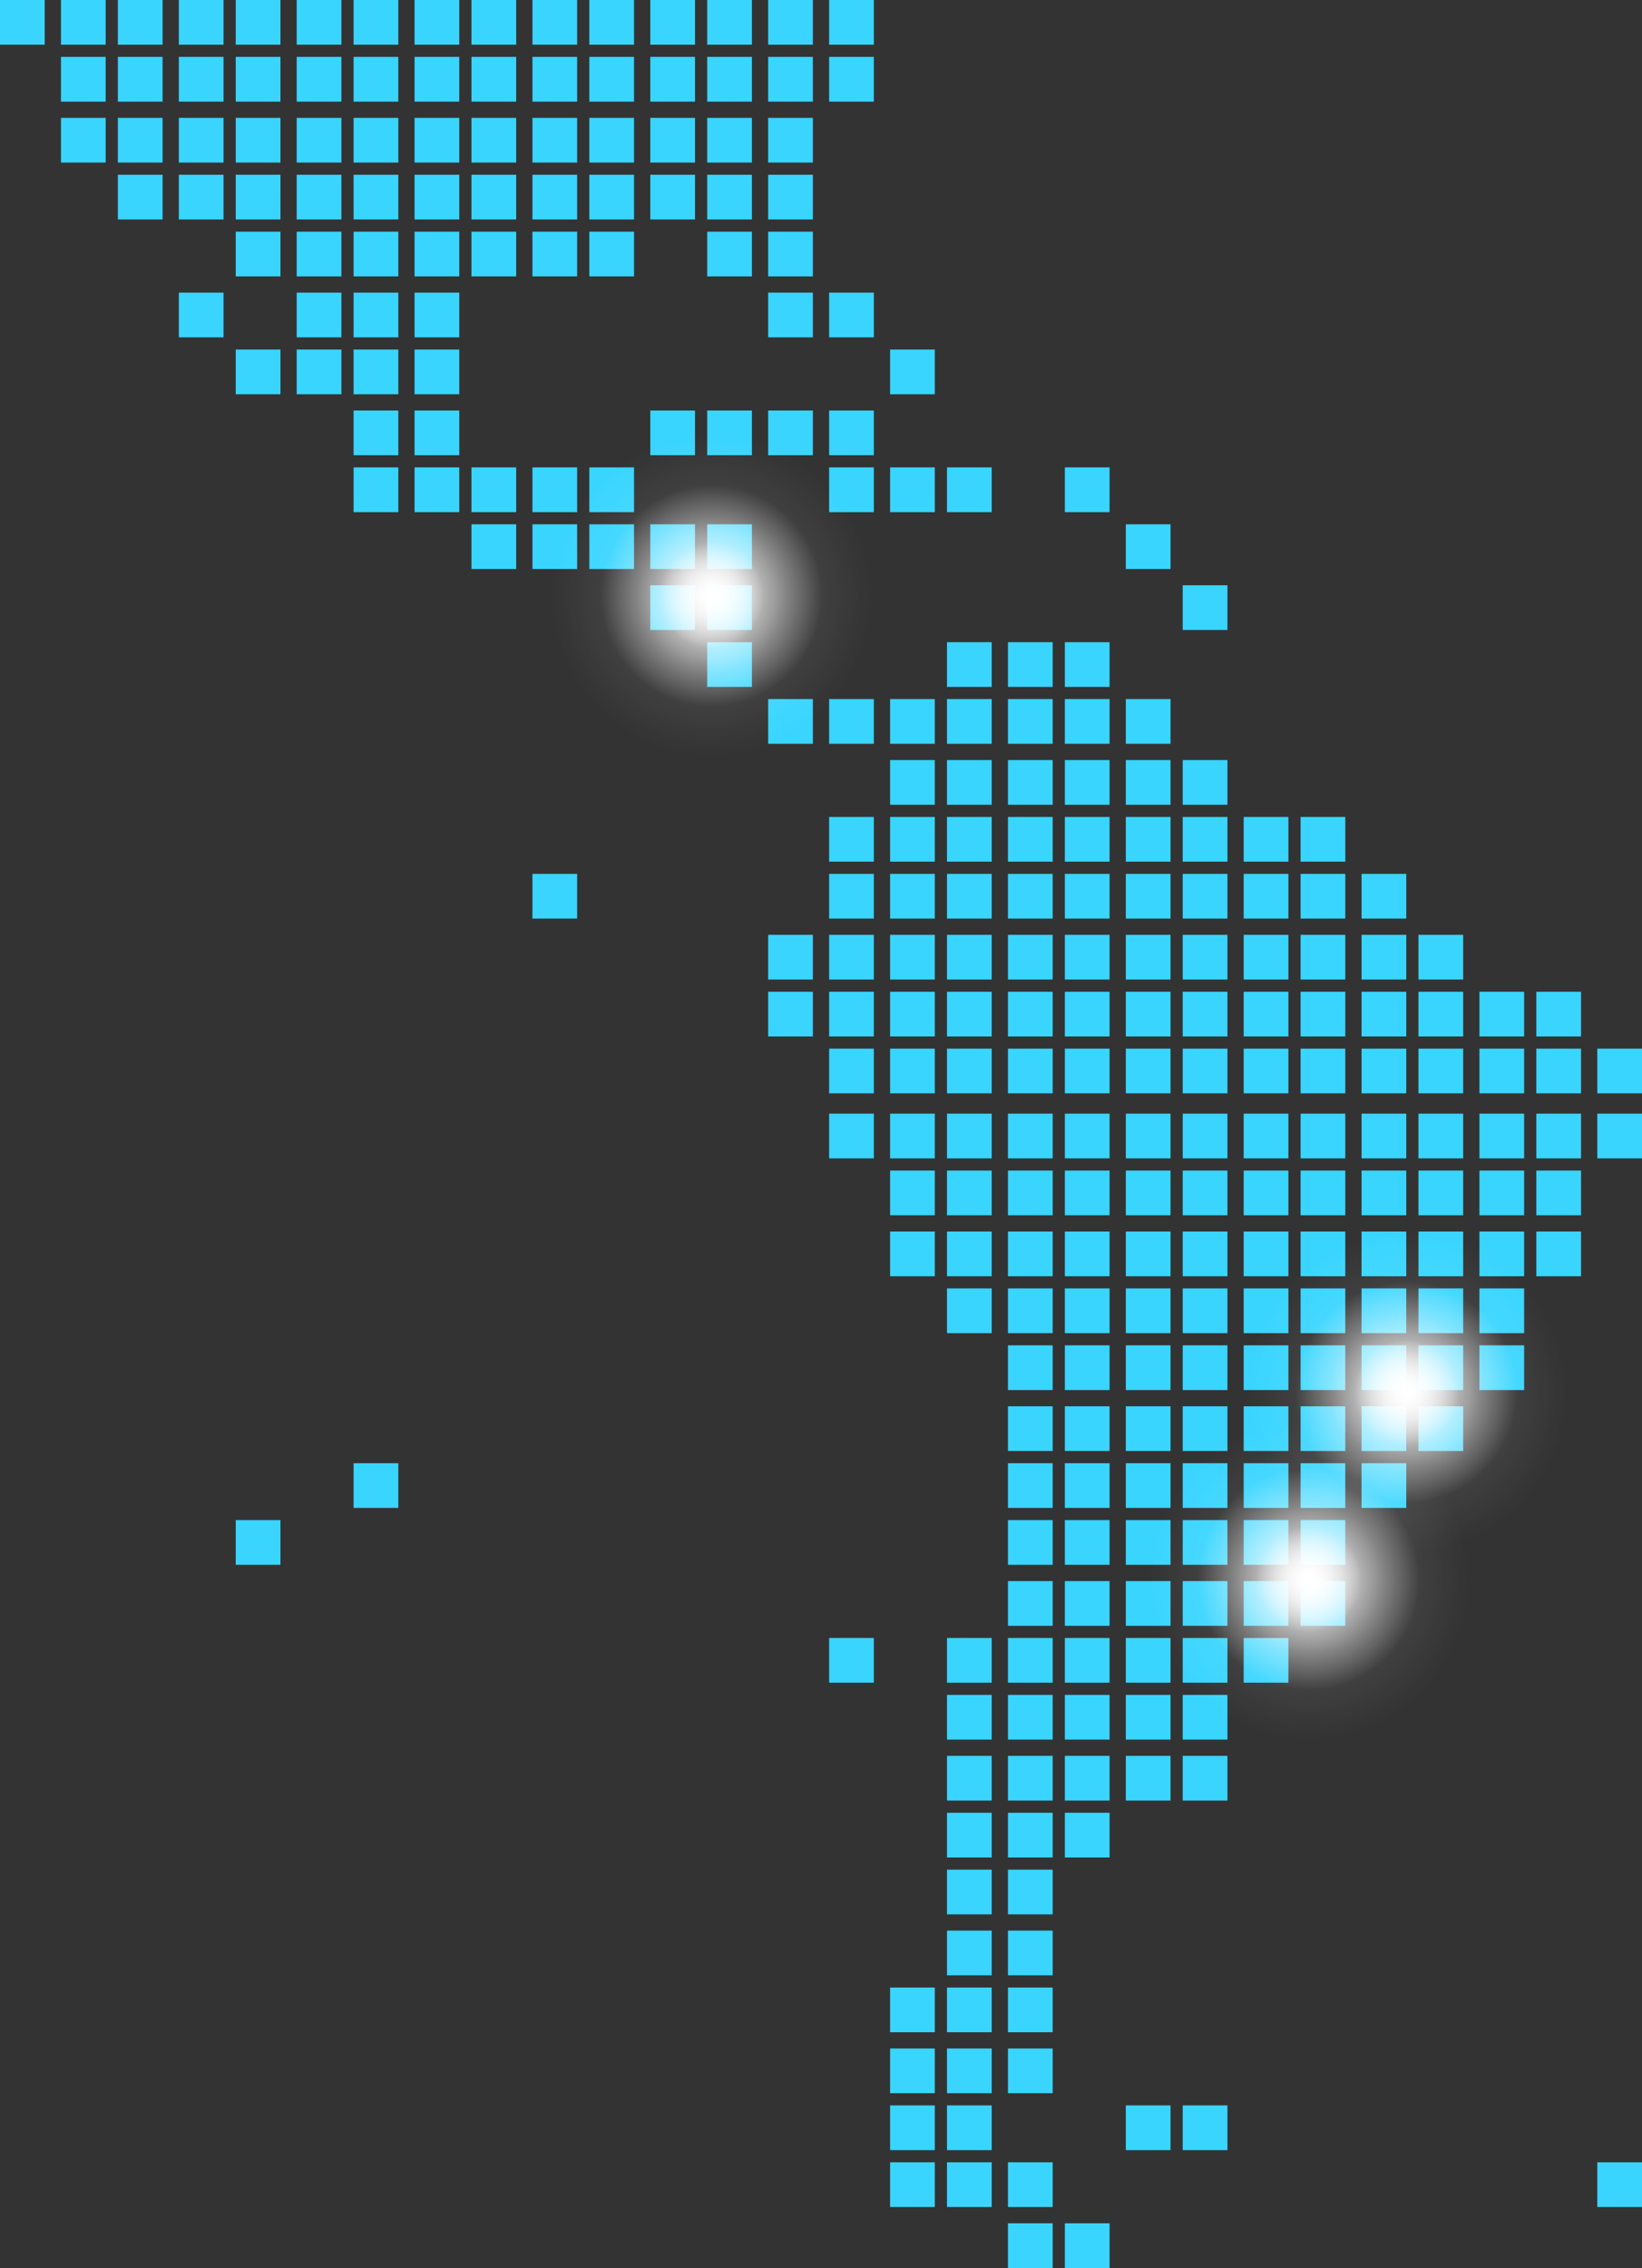 <svg xmlns="http://www.w3.org/2000/svg" width="404" height="558" viewBox="0 0 404 558">
    <rect x="0" y="0" width="404" height="558" fill="#333333" stroke="none"/>
    <defs>
      <radialGradient id="a" cx="49.99%" cy="50.003%" r="48.397%" fx="49.99%" fy="50.003%" gradientTransform="matrix(1 0 0 .991 0 .005)">
        <stop offset="0%" stop-color="#FFF"/>
        <stop offset="100%" stop-color="#FFF" stop-opacity="0"/>
      </radialGradient>
      <radialGradient id="b" cx="49.985%" cy="50.004%" r="48.392%" fx="49.985%" fy="50.004%" gradientTransform="matrix(1 0 0 .991 0 .005)">
        <stop offset="0%" stop-color="#FFF"/>
        <stop offset="100%" stop-color="#FFF" stop-opacity="0"/>
      </radialGradient>
      <radialGradient id="c" cx="49.979%" cy="50.006%" r="48.429%" fx="49.979%" fy="50.006%" gradientTransform="matrix(1 0 0 .991 0 .005)">
        <stop offset="0%" stop-color="#FFF"/>
        <stop offset="100%" stop-color="#FFF" stop-opacity="0"/>
      </radialGradient>
      <radialGradient id="d" cx="49.969%" cy="50.009%" r="48.439%" fx="49.969%" fy="50.009%" gradientTransform="matrix(1 0 0 .991 0 .005)">
        <stop offset="0%" stop-color="#FFF"/>
        <stop offset="100%" stop-color="#FFF" stop-opacity="0"/>
      </radialGradient>
    </defs>
    <g fill="none" fill-rule="nonzero">
      <g fill="#39D5FF">
          <path d="M0 0h11v11H0zM15 0h11v11H15zM29 0h11v11H29zM44 0h11v11H44zM58 0h11v11H58zM73 0h11v11H73zM87 0h11v11H87zM102 0h11v11h-11zM116 0h11v11h-11zM131 0h11v11h-11zM145 0h11v11h-11zM160 0h11v11h-11zM174 0h11v11h-11zM189 0h11v11h-11zM204 0h11v11h-11zM15 14h11v11H15zM29 14h11v11H29zM44 14h11v11H44zM58 14h11v11H58zM73 14h11v11H73zM87 14h11v11H87zM102 14h11v11h-11zM116 14h11v11h-11zM131 14h11v11h-11zM145 14h11v11h-11zM160 14h11v11h-11zM174 14h11v11h-11zM189 14h11v11h-11zM204 14h11v11h-11zM15 29h11v11H15zM29 29h11v11H29zM44 29h11v11H44zM58 29h11v11H58zM73 29h11v11H73zM87 29h11v11H87zM102 29h11v11h-11zM116 29h11v11h-11zM131 29h11v11h-11zM145 29h11v11h-11zM160 29h11v11h-11zM174 29h11v11h-11zM189 29h11v11h-11zM29 43h11v11H29zM44 43h11v11H44zM58 43h11v11H58zM73 43h11v11H73zM87 43h11v11H87zM102 43h11v11h-11zM116 43h11v11h-11zM131 43h11v11h-11zM145 43h11v11h-11zM160 43h11v11h-11zM174 43h11v11h-11zM189 43h11v11h-11zM58 57h11v11H58zM73 57h11v11H73zM87 57h11v11H87zM102 57h11v11h-11zM116 57h11v11h-11zM131 57h11v11h-11zM145 57h11v11h-11zM174 57h11v11h-11zM189 57h11v11h-11zM44 72h11v11H44zM73 72h11v11H73zM87 72h11v11H87zM102 72h11v11h-11zM189 72h11v11h-11zM204 72h11v11h-11zM58 86h11v11H58zM73 86h11v11H73zM87 86h11v11H87zM102 86h11v11h-11zM219 86h11v11h-11zM87 101h11v11H87zM102 101h11v11h-11zM160 101h11v11h-11zM174 101h11v11h-11zM189 101h11v11h-11zM204 101h11v11h-11zM87 115h11v11H87zM102 115h11v11h-11zM116 115h11v11h-11zM131 115h11v11h-11zM145 115h11v11h-11zM204 115h11v11h-11zM219 115h11v11h-11zM233 115h11v11h-11zM262 115h11v11h-11zM116 129h11v11h-11zM131 129h11v11h-11zM145 129h11v11h-11zM160 129h11v11h-11zM174 129h11v11h-11zM277 129h11v11h-11zM160 144h11v11h-11zM174 144h11v11h-11zM291 144h11v11h-11zM174 158h11v11h-11zM233 158h11v11h-11zM248 158h11v11h-11zM262 158h11v11h-11zM189 172h11v11h-11zM204 172h11v11h-11zM219 172h11v11h-11zM233 172h11v11h-11zM248 172h11v11h-11zM262 172h11v11h-11zM277 172h11v11h-11zM219 187h11v11h-11zM233 187h11v11h-11zM248 187h11v11h-11zM262 187h11v11h-11zM277 187h11v11h-11zM291 187h11v11h-11zM204 201h11v11h-11zM219 201h11v11h-11zM233 201h11v11h-11zM248 201h11v11h-11zM262 201h11v11h-11zM277 201h11v11h-11zM291 201h11v11h-11zM306 201h11v11h-11zM320 201h11v11h-11zM131 215h11v11h-11zM204 215h11v11h-11zM219 215h11v11h-11zM233 215h11v11h-11zM248 215h11v11h-11zM262 215h11v11h-11zM277 215h11v11h-11zM291 215h11v11h-11zM306 215h11v11h-11zM320 215h11v11h-11zM335 215h11v11h-11zM189 230h11v11h-11zM219 230h11v11h-11zM204 230h11v11h-11zM233 230h11v11h-11zM248 230h11v11h-11zM262 230h11v11h-11zM277 230h11v11h-11zM291 230h11v11h-11zM306 230h11v11h-11zM320 230h11v11h-11zM335 230h11v11h-11zM349 230h11v11h-11zM189 244h11v11h-11zM204 244h11v11h-11zM219 244h11v11h-11zM233 244h11v11h-11zM248 244h11v11h-11zM262 244h11v11h-11zM277 244h11v11h-11zM291 244h11v11h-11zM306 244h11v11h-11zM320 244h11v11h-11zM335 244h11v11h-11zM349 244h11v11h-11zM364 244h11v11h-11zM378 244h11v11h-11zM204 258h11v11h-11zM219 258h11v11h-11zM233 258h11v11h-11zM248 258h11v11h-11zM262 258h11v11h-11zM277 258h11v11h-11zM291 258h11v11h-11zM306 258h11v11h-11zM320 258h11v11h-11zM335 258h11v11h-11zM349 258h11v11h-11zM364 258h11v11h-11zM378 258h11v11h-11zM393 258h11v11h-11zM204 274h11v11h-11zM219 274h11v11h-11zM233 274h11v11h-11zM248 274h11v11h-11zM262 274h11v11h-11zM277 274h11v11h-11zM291 274h11v11h-11zM306 274h11v11h-11zM320 274h11v11h-11zM335 274h11v11h-11zM349 274h11v11h-11zM364 274h11v11h-11zM378 274h11v11h-11zM393 274h11v11h-11zM219 288h11v11h-11zM233 288h11v11h-11zM248 288h11v11h-11zM262 288h11v11h-11zM277 288h11v11h-11zM291 288h11v11h-11zM306 288h11v11h-11zM320 288h11v11h-11zM335 288h11v11h-11zM349 288h11v11h-11zM364 288h11v11h-11zM378 288h11v11h-11zM219 303h11v11h-11zM233 303h11v11h-11zM248 303h11v11h-11zM262 303h11v11h-11zM277 303h11v11h-11zM291 303h11v11h-11zM306 303h11v11h-11zM320 303h11v11h-11zM335 303h11v11h-11zM349 303h11v11h-11zM364 303h11v11h-11zM378 303h11v11h-11zM233 317h11v11h-11zM248 317h11v11h-11zM262 317h11v11h-11zM277 317h11v11h-11zM291 317h11v11h-11zM306 317h11v11h-11zM320 317h11v11h-11zM335 317h11v11h-11zM349 317h11v11h-11zM364 317h11v11h-11zM248 331h11v11h-11zM262 331h11v11h-11zM277 331h11v11h-11zM291 331h11v11h-11zM306 331h11v11h-11zM320 331h11v11h-11zM335 331h11v11h-11zM349 331h11v11h-11zM364 331h11v11h-11zM248 346h11v11h-11zM262 346h11v11h-11zM277 346h11v11h-11zM291 346h11v11h-11zM306 346h11v11h-11zM320 346h11v11h-11zM335 346h11v11h-11zM349 346h11v11h-11zM87 360h11v11H87zM248 360h11v11h-11zM262 360h11v11h-11zM277 360h11v11h-11zM291 360h11v11h-11zM306 360h11v11h-11zM320 360h11v11h-11zM335 360h11v11h-11zM58 374h11v11H58zM248 374h11v11h-11zM262 374h11v11h-11zM277 374h11v11h-11zM291 374h11v11h-11zM306 374h11v11h-11zM320 374h11v11h-11zM248 389h11v11h-11zM262 389h11v11h-11zM277 389h11v11h-11zM291 389h11v11h-11zM306 389h11v11h-11zM320 389h11v11h-11zM204 403h11v11h-11zM233 403h11v11h-11zM248 403h11v11h-11zM262 403h11v11h-11zM277 403h11v11h-11zM291 403h11v11h-11zM306 403h11v11h-11zM233 417h11v11h-11zM248 417h11v11h-11zM262 417h11v11h-11zM277 417h11v11h-11zM291 417h11v11h-11zM233 432h11v11h-11zM248 432h11v11h-11zM262 432h11v11h-11zM277 432h11v11h-11zM291 432h11v11h-11zM233 446h11v11h-11zM248 446h11v11h-11zM262 446h11v11h-11zM233 460h11v11h-11zM248 460h11v11h-11zM233 475h11v11h-11zM248 475h11v11h-11zM219 489h11v11h-11zM233 489h11v11h-11zM248 489h11v11h-11zM219 504h11v11h-11zM233 504h11v11h-11zM248 504h11v11h-11zM219 518h11v11h-11zM233 518h11v11h-11zM277 518h11v11h-11zM291 518h11v11h-11zM219 532h11v11h-11zM233 532h11v11h-11zM248 532h11v11h-11zM393 532h11v11h-11zM248 547h11v11h-11zM262 547h11v11h-11z"/>
      </g>
      <g transform="translate(305 301)">
        <ellipse cx="41.049" cy="41.567" fill="url(#a)" opacity=".2" rx="40.612" ry="41">
          <animate
            attributeType="XML"
            attributeName="fill"
            values="#fff;#13326b;#fff;#fff"
            dur="0.7s"
            repeatCount="indefinite"/>
        </ellipse>
        <ellipse cx="41.049" cy="41.567" fill="url(#b)" rx="28.096" ry="28.365"/>
      </g>
      <g transform="translate(326.613 322.82)">
        <ellipse cx="19.437" cy="19.748" fill="url(#c)" opacity=".2" rx="19.432" ry="19.617">
          <animate
            attributeType="XML"
            attributeName="fill"
            values="#fff;#13326b;#fff;#fff"
            dur="1.1s"
            repeatCount="indefinite"/>
        </ellipse>
        <ellipse cx="19.437" cy="19.748" fill="url(#d)" rx="13.439" ry="13.568"/>
      </g>
      <g transform="translate(281 347)">
        <ellipse cx="41.049" cy="41.567" fill="url(#a)" opacity=".2" rx="40.612" ry="41">
          <animate
            attributeType="XML"
            attributeName="fill"
            values="#fff;#13326b;#fff;#fff"
            dur="1.9s"
            repeatCount="indefinite"/>
        </ellipse>
        <ellipse cx="41.049" cy="41.567" fill="url(#b)" rx="28.096" ry="28.365"/>
      </g>
      <g transform="translate(302.613 368.82)">
          <ellipse cx="19.437" cy="19.748" fill="url(#c)" opacity=".2" rx="19.432" ry="19.617">
            <animate
              attributeType="XML"
              attributeName="fill"
              values="#fff;#13326b;#fff;#fff"
              dur="2.3s"
              repeatCount="indefinite"/>
        </ellipse>
        <ellipse cx="19.437" cy="19.748" fill="url(#d)" rx="13.439" ry="13.568"/>
      </g>
      <g transform="translate(134 105)">
        <ellipse cx="41.049" cy="41.567" fill="url(#a)" opacity=".2" rx="40.612" ry="41">
        <animate
          attributeType="XML"
          attributeName="fill"
          values="#fff;#13326b;#fff;#fff"
          dur="1.3s"
          repeatCount="indefinite"/>
        </ellipse>
        <ellipse cx="41.049" cy="41.567" fill="url(#b)" rx="28.096" ry="28.365"/>
      </g>
      <g transform="translate(155.613 126.82)">
        <ellipse cx="19.437" cy="19.748" fill="url(#c)" opacity=".2" rx="19.432" ry="19.617">
        <animate
          attributeType="XML"
          attributeName="fill"
          values="#fff;#13326b;#fff;#fff"
          dur="1.7s"
          repeatCount="indefinite"/>
        </ellipse>
        <ellipse cx="19.437" cy="19.748" fill="url(#d)" rx="13.439" ry="13.568"/>
      </g>
    </g>
</svg>
